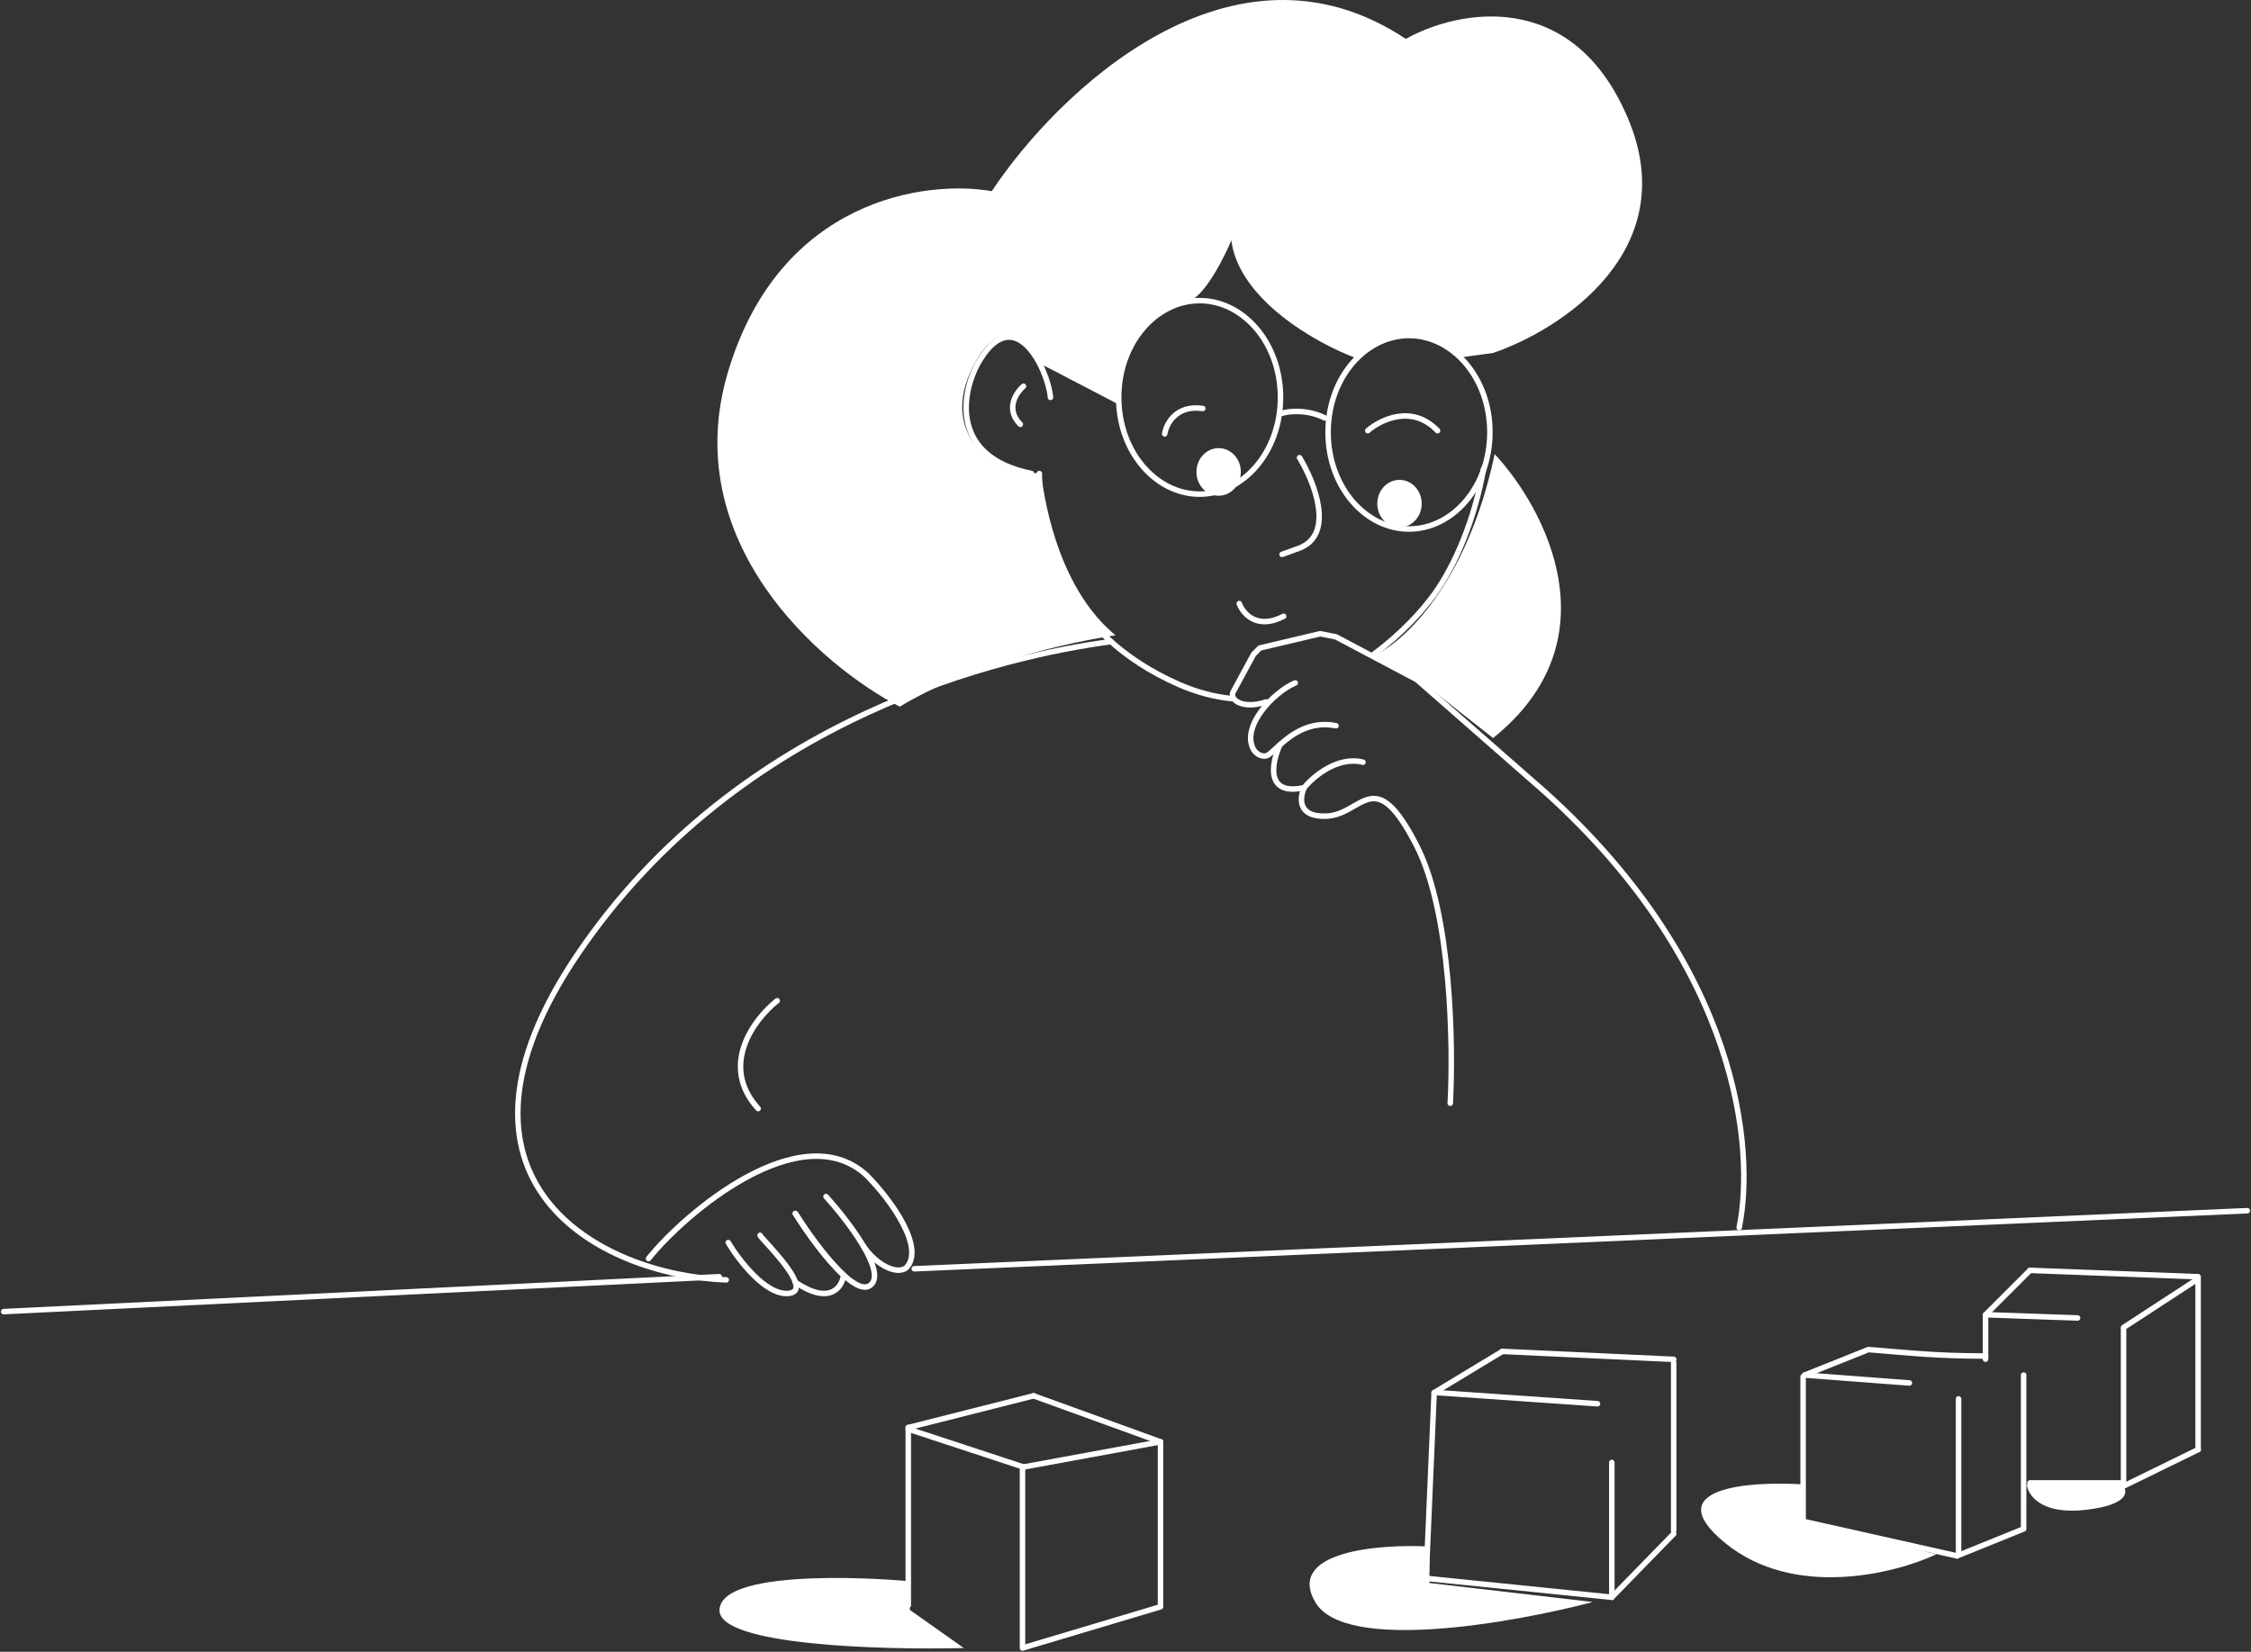 <svg width="2048" height="1503" viewBox="0 0 2048 1503" fill="none" xmlns="http://www.w3.org/2000/svg">
<rect x="0" y="0" width="2048" height="1503" fill="#333333" stroke="none"/>
<path d="M1569.77 1404.22C1507.42 1353.41 1591.91 1347.45 1641.94 1350.81V1384.01L1761.74 1414.32C1723.73 1432.12 1632.13 1455.02 1569.77 1404.22Z" fill="white"/>
<path d="M1897.41 1373.91C1857 1378.53 1844.97 1360.44 1844.01 1350.81H1930.61C1936.38 1356.59 1937.82 1369.29 1897.41 1373.91Z" fill="white"/>
<path d="M1806.48 1233.91C1761.74 1233.91 1737.2 1231.02 1701.12 1228.13" stroke="white" stroke-width="5" stroke-linecap="round"/>
<path d="M1841.12 1251.23V1389.78" stroke="white" stroke-width="5" stroke-linecap="round"/>
<path d="M1737.2 1258.44L1641.94 1251.23" stroke="white" stroke-width="5" stroke-linecap="round"/>
<path d="M1781.94 1272.88V1412.88" stroke="white" stroke-width="5" stroke-linecap="round"/>
<path d="M1780.5 1415.76L1841.12 1391.23" stroke="white" stroke-width="5" stroke-linecap="round"/>
<path d="M1699.68 1228.13L1641.94 1251.23" stroke="white" stroke-width="5" stroke-linecap="round"/>
<path d="M1640.5 1252.67V1385.45" stroke="white" stroke-width="5" stroke-linecap="round"/>
<path d="M1639.06 1384.01L1780.5 1415.76" stroke="white" stroke-width="5" stroke-linecap="round"/>
<path d="M1806.48 1236.79V1196.38" stroke="white" stroke-width="5" stroke-linecap="round"/>
<path d="M1932.05 1349.37V1209.37" stroke="white" stroke-width="5" stroke-linecap="round"/>
<path d="M1999.89 1163.18V1319.06" stroke="white" stroke-width="5" stroke-linecap="round"/>
<path d="M1932.05 1352.26L1999.89 1319.06" stroke="white" stroke-width="5" stroke-linecap="round"/>
<path d="M1999.89 1161.74L1846.89 1155.97" stroke="white" stroke-width="5" stroke-linecap="round"/>
<path d="M1806.48 1196.38L1846.89 1155.97" stroke="white" stroke-width="5" stroke-linecap="round"/>
<path d="M1932.05 1207.93L1998.44 1164.63" stroke="white" stroke-width="5" stroke-linecap="round"/>
<path d="M1932.05 1349.37H1846.89" stroke="white" stroke-width="5" stroke-linecap="round"/>
<path d="M1807.92 1196.38L1890.19 1199.27" stroke="white" stroke-width="5" stroke-linecap="round"/>
<path d="M654.614 1464.97C656.057 1424.56 817.709 1437.55 827.812 1438.99V1464.97L876.885 1499.61C802.314 1501.53 653.459 1497.3 654.614 1464.97Z" fill="white"/>
<path d="M1055.86 1460.64V1313.42" stroke="white" stroke-width="5" stroke-linecap="round"/>
<path d="M930.287 1498.17V1336.51" stroke="white" stroke-width="5" stroke-linecap="round"/>
<path d="M826.368 1460.64V1298.99" stroke="white" stroke-width="5" stroke-linecap="round"/>
<path d="M826.368 1298.99L940.39 1270.12" stroke="white" stroke-width="5" stroke-linecap="round"/>
<path d="M1055.86 1311.98L930.287 1335.07" stroke="white" stroke-width="5" stroke-linecap="round"/>
<path d="M930.287 1499.61L1055.86 1462.08" stroke="white" stroke-width="5" stroke-linecap="round"/>
<path d="M1055.86 1311.98L940.39 1270.12" stroke="white" stroke-width="5" stroke-linecap="round"/>
<path d="M826.368 1300.43L931.73 1335.07" stroke="white" stroke-width="5" stroke-linecap="round"/>
<path d="M1196.57 1457.75C1170.01 1411.57 1254.78 1404.83 1300.48 1407.24V1440.43L1449.15 1457.75C1376.02 1477 1223.12 1503.94 1196.57 1457.75Z" fill="white"/>
<path d="M1522.75 1395.69L1466.46 1453.42" stroke="white" stroke-width="5" stroke-linecap="round"/>
<path d="M1453.47 1277.34L1307.7 1267.23" stroke="white" stroke-width="5" stroke-linecap="round"/>
<path d="M1366.87 1229.71L1522.75 1236.93" stroke="white" stroke-width="5" stroke-linecap="round"/>
<path d="M1304.81 1267.23L1297.59 1434.66" stroke="white" stroke-width="5" stroke-linecap="round"/>
<path d="M1522.75 1239.81V1392.8" stroke="white" stroke-width="5" stroke-linecap="round"/>
<path d="M1466.46 1330.74V1453.42" stroke="white" stroke-width="5" stroke-linecap="round"/>
<path d="M1304.81 1267.24L1366.87 1229.71" stroke="white" stroke-width="5" stroke-linecap="round"/>
<path d="M1466.46 1453.42L1296.15 1436.1" stroke="white" stroke-width="5" stroke-linecap="round"/>
<path d="M1166.47 376.025C1172.72 374.1 1189.27 372.273 1205.44 380.355" stroke="white" stroke-width="5" stroke-linecap="round"/>
<path d="M1108.73 451.078C1119.89 451.078 1128.94 441.385 1128.94 429.428C1128.94 417.472 1119.89 407.779 1108.73 407.779C1097.57 407.779 1088.53 417.472 1088.53 429.428C1088.53 441.385 1097.57 451.078 1108.73 451.078Z" fill="white"/>
<path d="M1273.27 479.945C1284.43 479.945 1293.48 470.252 1293.48 458.295C1293.48 446.338 1284.43 436.645 1273.27 436.645C1262.11 436.645 1253.07 446.338 1253.07 458.295C1253.07 470.252 1262.11 479.945 1273.27 479.945Z" fill="white"/>
<path d="M1059.66 394.788C1061.1 385.646 1070.05 368.231 1094.3 371.695" stroke="white" stroke-width="5" stroke-linecap="round"/>
<path d="M1244.41 391.902C1255.95 381.798 1284.82 367.654 1307.91 391.902" stroke="white" stroke-width="5" stroke-linecap="round"/>
<path d="M1182.34 416.438C1195.82 438.57 1214.67 486.007 1182.34 498.708L1166.47 504.481" stroke="white" stroke-width="5" stroke-linecap="round"/>
<path d="M1127.5 549.224C1130.87 558.366 1143.66 573.472 1167.91 560.77" stroke="white" stroke-width="5" stroke-linecap="round"/>
<path d="M662.747 337.056C615.406 492.934 746.938 605.995 818.625 643.039C883.286 603.781 975.465 583.863 1014.92 578.09C965.844 537.677 950.929 463.586 947.081 429.428C921.101 438.088 851.822 404.892 883.575 337.056C908.977 282.787 936.495 310.594 947.081 331.282L1017.8 363.035C1017.8 297.22 1063.03 274.993 1085.64 272.106C1099.5 262.869 1114.51 232.654 1120.28 218.703C1127.21 272.972 1198.22 312.519 1232.86 325.509C1277.89 289.715 1314.16 310.594 1326.67 325.509L1358.43 321.179C1420.49 300.011 1531.91 227.652 1481.11 107.568C1430.3 -12.517 1325.23 9.422 1279.04 35.402C1120.86 -69.672 961.993 83.993 902.338 173.96C842.198 163.375 710.088 181.177 662.747 337.056Z" fill="white"/>
<path d="M1016.36 364.479L947.082 328.396" stroke="white" stroke-width="5" stroke-linecap="round"/>
<path d="M1165.02 361.592C1165.02 411.372 1131 449.635 1091.41 449.635C1051.83 449.635 1017.8 411.372 1017.8 361.592C1017.8 311.809 1051.83 273.55 1091.41 273.55C1131 273.55 1165.02 311.809 1165.02 361.592Z" stroke="white" stroke-width="5"/>
<path d="M1355.54 393.345C1355.54 443.125 1321.52 481.388 1281.93 481.388C1242.35 481.388 1208.32 443.125 1208.32 393.345C1208.32 343.562 1242.35 305.303 1281.93 305.303C1321.52 305.303 1355.54 343.562 1355.54 393.345Z" stroke="white" stroke-width="5"/>
<path d="M1358.43 671.574C1469.28 582.666 1406.06 462.775 1359.87 413.22C1334.47 533.304 1275.68 584.975 1250.18 596.522L1290.59 618.171L1358.43 671.574Z" fill="white"/>
<path d="M955.742 361.592C953.338 335.13 922.546 272.106 889.35 331.282C874.916 358.223 864.525 415.861 938.423 430.872" stroke="white" stroke-width="5" stroke-linecap="round"/>
<path d="M931.206 351.489C924.471 357.262 914.463 372.273 928.319 386.129" stroke="white" stroke-width="5" stroke-linecap="round"/>
<path d="M1349.77 426.542C1341.69 472.728 1323.79 514.564 1305.03 540.564C1293.29 556.821 1274.29 577.342 1250.05 595.231" stroke="white" stroke-width="5" stroke-linecap="round"/>
<path d="M945.639 430.872C944.678 489.566 967.581 576.647 1072.65 622.833C1088.82 629.937 1104.71 634.013 1120.15 635.656" stroke="white" stroke-width="5" stroke-linecap="round"/>
<path d="M1240.08 693.556C1216.98 687.782 1194.85 706.546 1186.67 716.649C1182.34 725.791 1180.32 743.783 1206.88 742.629C1240.08 741.185 1250.18 693.556 1289.15 770.052C1320.33 831.248 1322.35 951.428 1319.46 1003.87" stroke="white" stroke-width="5" stroke-linecap="round" stroke-linejoin="round"/>
<path d="M1164.52 677.679C1156.99 694.038 1150.88 724.731 1186.67 716.649" stroke="white" stroke-width="5" stroke-linecap="round" stroke-linejoin="round"/>
<path d="M1178.45 621.39C1158.25 630.05 1128.94 661.226 1140.49 682.009C1141.93 684.414 1146.26 688.937 1152.03 687.783C1154.56 687.277 1158.69 682.875 1164.52 677.679C1175.36 668.041 1192.1 655.672 1215.54 660.36" stroke="white" stroke-width="5" stroke-linecap="round" stroke-linejoin="round"/>
<path d="M1582.35 1117C1596.78 1046.27 1582.72 880.322 1406.06 720.979L1289.15 618.503L1215.54 579.534L1201.11 576.647L1146.26 589.637L1140.49 595.41L1121.72 630.05C1118.84 637.266 1131.25 645.638 1152.04 638.71" stroke="white" stroke-width="5" stroke-linecap="round" stroke-linejoin="round"/>
<path d="M1010.59 583.863C916.775 596.371 673.229 650.149 525.635 868.197C386.534 1073.7 543.856 1160.3 660.765 1164.63" stroke="white" stroke-width="5" stroke-linecap="round" stroke-linejoin="round"/>
<path d="M3.357 1193.49L654.293 1161.74" stroke="white" stroke-width="5" stroke-linecap="round" stroke-linejoin="round"/>
<path d="M831.822 1154.52L2044.64 1101.68" stroke="white" stroke-width="5" stroke-linecap="round"/>
<path d="M723.704 1166.84C725.488 1172.38 724.174 1176.35 717.223 1176.95C696.65 1178.72 672.218 1146.82 662.576 1130.66" stroke="white" stroke-width="5" stroke-linecap="round"/>
<path d="M723.653 1104.21C733.921 1120.61 751.827 1145.89 767.524 1160.23C766.092 1171.25 755.322 1188.01 723.705 1166.84C718.89 1151.91 691.507 1125.65 691.507 1124.05" stroke="white" stroke-width="5" stroke-linecap="round"/>
<path d="M751.511 1088.78C771.155 1110.45 806.802 1156.89 792.23 1169.24C789.647 1171.42 786.353 1171.63 782.586 1170.35C778.1 1168.83 772.945 1165.18 767.523 1160.23C751.826 1145.89 733.92 1120.61 723.652 1104.21" stroke="white" stroke-width="5" stroke-linecap="round"/>
<path d="M590.041 1145.27C622.9 1104.12 727.939 1014.93 787.943 1068.94C811.874 1092.82 841.698 1135.98 824.555 1153.62C815.981 1160.23 797.426 1151.41 785.458 1133.78" stroke="white" stroke-width="5" stroke-linecap="round"/>
<path d="M707.1 910.602C686.412 926.961 653.986 969.49 689.781 1008.75" stroke="white" stroke-width="5" stroke-linecap="round"/>
</svg>
